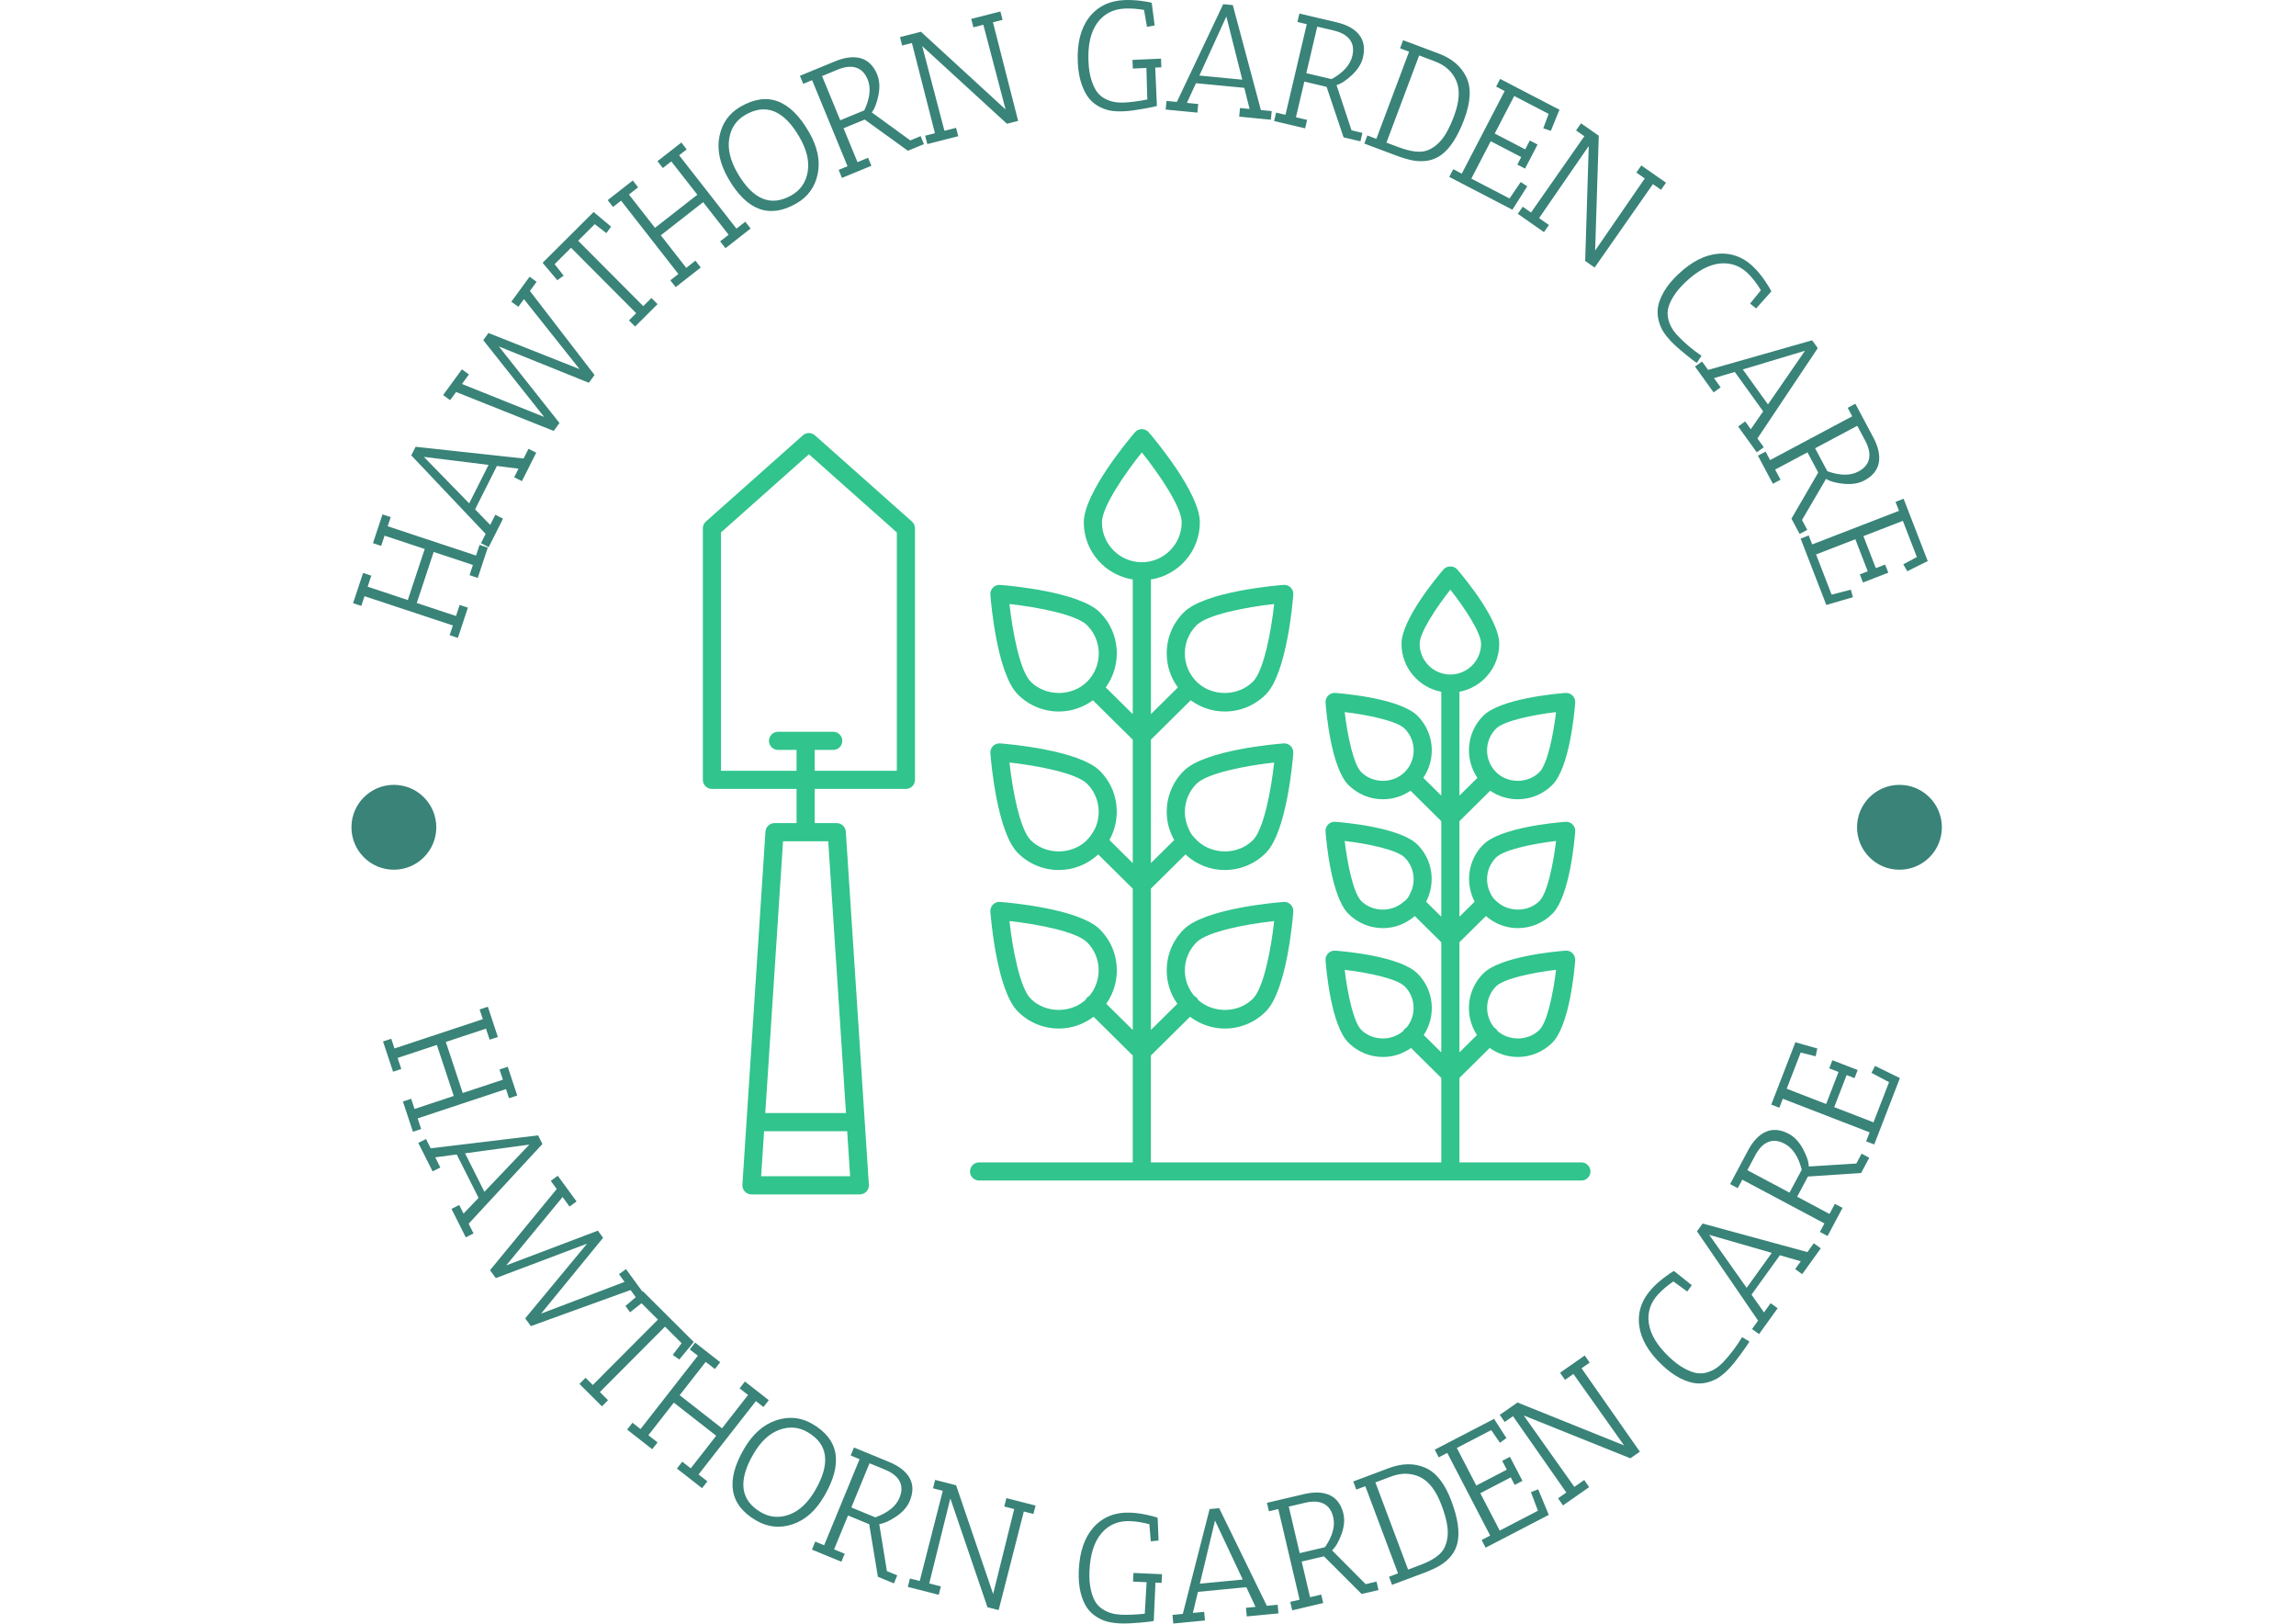 <?xml version="1.0" encoding="UTF-8"?>
<svg version="1.1" viewBox="0 0 1000 707" xmlns="http://www.w3.org/2000/svg">
<g transform="translate(-.606 0)">
<svg width="1e3" height="707" data-background-color="#ffffff" viewBox="0 0 396 280" xmlns="http://www.w3.org/2000/svg" xmlns:xlink="http://www.w3.org/1999/xlink">
<g transform="translate(.24 0)">
<svg width="395.52" height="280" viewBox="0 0 395.52 280">
<svg width="395.52" height="280" viewBox="0 0 395.52 280">
<svg width="395.52" height="280" viewBox="0 0 395.52 280">
<svg width="395.52" height="280" viewBox="0 0 395.52 280">
<svg width="395.52" height="280" viewBox="0 0 395.52 280">
<g transform="translate(121.21 74.003)">
<svg width="153.11" height="131.99" viewBox="0 0 153.108 131.993">
<svg class="icon-ef-0" width="153.11" height="131.99" enable-background="new 0 0 100 100" data-fill-palette-color="accent" version="1.1" viewBox="13.326 18.384 73.348 63.232" xml:space="preserve" xmlns="http://www.w3.org/2000/svg" xmlns:xlink="http://www.w3.org/1999/xlink"><g fill="#31c48d" data-fill-palette-color="accent"><path d="m85.924 78.971h-10.076v-6.98l2.499-2.473c0.676 0.478 1.476 0.743 2.321 0.743 1.079 0 2.093-0.42 2.856-1.183 1.409-1.409 1.821-5.908 1.89-6.795 0.017-0.218-0.063-0.433-0.218-0.588-0.155-0.154-0.366-0.24-0.588-0.217-0.888 0.068-5.387 0.48-6.796 1.889-1.378 1.378-1.55 3.513-0.515 5.08l-1.449 1.434v-9.098l2.189-2.167c0.733 0.636 1.65 0.998 2.631 0.999 1.079 0 2.093-0.42 2.856-1.183 1.409-1.409 1.821-5.908 1.89-6.796 0.017-0.218-0.063-0.433-0.218-0.588-0.155-0.154-0.366-0.234-0.588-0.217-0.888 0.068-5.387 0.48-6.796 1.889-1.275 1.275-1.499 3.19-0.709 4.711l-1.255 1.241v-7.894l2.544-2.517c0.666 0.457 1.451 0.707 2.276 0.707 1.079 0 2.093-0.42 2.856-1.183 1.409-1.409 1.821-5.908 1.89-6.796 0.017-0.218-0.063-0.433-0.218-0.588-0.155-0.154-0.372-0.234-0.588-0.217-0.888 0.068-5.387 0.48-6.796 1.89-1.392 1.392-1.549 3.554-0.478 5.124l-1.486 1.47v-8.582c1.869-0.353 3.289-1.992 3.289-3.963 0-1.993-2.89-5.465-3.47-6.142-0.285-0.332-0.854-0.332-1.138 0-0.58 0.676-3.469 4.149-3.469 6.142 0 1.97 1.42 3.609 3.288 3.963v8.582l-1.485-1.47c1.07-1.571 0.913-3.732-0.479-5.124-1.41-1.409-5.908-1.821-6.796-1.89-0.213-0.017-0.433 0.063-0.588 0.217-0.155 0.155-0.234 0.37-0.217 0.588 0.068 0.888 0.48 5.387 1.89 6.796 0.763 0.763 1.777 1.183 2.855 1.183 0.825 0 1.61-0.25 2.277-0.707l2.543 2.517v7.894l-1.254-1.241c0.789-1.521 0.565-3.436-0.71-4.711-1.41-1.409-5.908-1.821-6.796-1.889-0.219-0.022-0.433 0.063-0.588 0.217-0.155 0.155-0.234 0.37-0.217 0.588 0.068 0.888 0.48 5.387 1.89 6.796 0.763 0.763 1.777 1.183 2.855 1.183 0.98 0 1.897-0.362 2.631-0.998l2.189 2.166v9.098l-1.449-1.434c1.035-1.567 0.863-3.702-0.515-5.08-1.409-1.41-5.908-1.822-6.796-1.889-0.219-0.021-0.433 0.063-0.588 0.217-0.155 0.155-0.234 0.37-0.217 0.588 0.068 0.888 0.48 5.387 1.89 6.795 0.763 0.763 1.777 1.183 2.855 1.183 0.845 0 1.645-0.265 2.321-0.743l2.499 2.473v6.98h-23.997v-8.831l3.236-3.202c0.825 0.621 1.815 0.973 2.866 0.974 1.281 0 2.485-0.499 3.391-1.405 1.727-1.727 2.224-7.588 2.274-8.251 0.017-0.218-0.063-0.433-0.217-0.588-0.154-0.154-0.365-0.241-0.588-0.217-0.663 0.051-6.525 0.548-8.251 2.274-0.906 0.905-1.405 2.11-1.405 3.391 0 1.001 0.314 1.95 0.879 2.751l-2.185 2.163v-11.678l2.854-2.824c0.888 0.823 2.029 1.287 3.248 1.286 1.281 0 2.485-0.499 3.391-1.404 1.727-1.726 2.224-7.588 2.274-8.251 0.017-0.218-0.063-0.433-0.217-0.588s-0.365-0.237-0.588-0.217c-0.663 0.051-6.525 0.548-8.251 2.274-0.906 0.906-1.405 2.11-1.405 3.391 0 0.827 0.228 1.613 0.62 2.317l-1.926 1.906v-10.197l3.29-3.256c0.814 0.594 1.784 0.928 2.812 0.928 1.281 0 2.485-0.499 3.391-1.405 1.727-1.726 2.224-7.588 2.274-8.25 0.017-0.218-0.063-0.433-0.217-0.588s-0.365-0.238-0.588-0.217c-0.663 0.051-6.525 0.548-8.251 2.274-0.906 0.906-1.405 2.11-1.405 3.391 0 1.025 0.332 1.993 0.924 2.806l-2.23 2.207v-11.127c2.287-0.363 4.045-2.332 4.045-4.72 0-2.441-3.793-6.938-4.226-7.442-0.143-0.166-0.351-0.262-0.569-0.262s-0.427 0.096-0.569 0.262c-0.433 0.505-4.227 5.001-4.227 7.442 0 2.388 1.759 4.357 4.046 4.72v11.127l-2.232-2.209c1.358-1.874 1.208-4.507-0.479-6.195-1.727-1.726-7.588-2.223-8.251-2.274-0.221-0.021-0.433 0.063-0.588 0.217s-0.234 0.37-0.217 0.588c0.051 0.663 0.548 6.524 2.274 8.25 0.906 0.906 2.11 1.405 3.391 1.405 1.027 0 1.997-0.334 2.812-0.928l3.29 3.256v10.197l-1.927-1.907c1.009-1.823 0.762-4.161-0.784-5.707-1.727-1.727-7.588-2.224-8.251-2.274-0.221-0.019-0.433 0.063-0.588 0.217-0.155 0.155-0.234 0.37-0.217 0.588 0.051 0.663 0.548 6.525 2.274 8.251 0.906 0.906 2.11 1.405 3.391 1.404 1.218 0 2.359-0.464 3.248-1.286l2.854 2.824v11.678l-2.187-2.165c1.314-1.87 1.147-4.47-0.524-6.14-1.727-1.727-7.588-2.224-8.251-2.274-0.221-0.023-0.433 0.063-0.588 0.217-0.155 0.155-0.234 0.37-0.217 0.588 0.051 0.663 0.548 6.524 2.274 8.251 0.906 0.906 2.11 1.405 3.391 1.405 1.051 0 2.041-0.352 2.867-0.974l3.235 3.202v8.831h-12.7c-0.414 0-0.75 0.336-0.75 0.75s0.336 0.75 0.75 0.75h49.773c0.414 0 0.75-0.336 0.75-0.75s-0.336-0.75-0.75-0.75zm-7.051-14.543c0.644-0.644 3.041-1.143 4.958-1.367-0.224 1.916-0.723 4.312-1.368 4.957-0.924 0.924-2.504 0.948-3.476 0.091-0.033-0.059-0.062-0.119-0.111-0.169-0.043-0.043-0.096-0.067-0.146-0.098-0.832-0.996-0.792-2.479 0.143-3.414zm0-10.647c0.644-0.644 3.041-1.142 4.958-1.367-0.224 1.916-0.722 4.312-1.368 4.957-0.907 0.907-2.443 0.945-3.419 0.138-0.358-0.283-0.526-0.488-0.732-0.993-0.363-0.914-0.177-1.997 0.561-2.735zm0-10.647c0.644-0.644 3.041-1.143 4.958-1.367-0.224 1.917-0.722 4.313-1.368 4.958-0.959 0.959-2.631 0.959-3.59 0-0.99-0.99-0.99-2.601 0-3.591zm-11.14 3.591c-0.644-0.644-1.143-3.041-1.367-4.958 1.916 0.224 4.313 0.723 4.958 1.367 0.99 0.99 0.99 2.601 0 3.591-0.959 0.959-2.632 0.959-3.591 0zm0 10.646c-0.644-0.644-1.143-3.041-1.367-4.957 1.916 0.224 4.313 0.722 4.958 1.367 0.738 0.738 0.924 1.821 0.561 2.735-0.254 0.598-0.366 0.728-0.732 0.993-0.976 0.807-2.513 0.769-3.42-0.138zm0 10.647c-0.644-0.644-1.143-3.041-1.367-4.957 1.916 0.224 4.313 0.722 4.958 1.367 0.935 0.935 0.975 2.419 0.143 3.415-0.05 0.031-0.103 0.055-0.146 0.097-0.049 0.05-0.078 0.11-0.111 0.169-0.972 0.857-2.553 0.833-3.477-0.091zm4.827-31.895c0-0.911 1.342-2.958 2.538-4.472 1.197 1.514 2.539 3.561 2.539 4.472 0 1.4-1.139 2.539-2.539 2.539s-2.538-1.139-2.538-2.539zm-18.437 24.663c0.886-0.886 4.098-1.5 6.416-1.756-0.255 2.318-0.869 5.53-1.756 6.416-1.202 1.202-3.259 1.232-4.52 0.113-0.035-0.074-0.076-0.147-0.138-0.209-0.054-0.055-0.119-0.089-0.183-0.123-0.5-0.593-0.785-1.327-0.785-2.111 0-0.881 0.343-1.708 0.966-2.33zm0-13.098c0.886-0.886 4.098-1.5 6.416-1.755-0.255 2.318-0.869 5.53-1.756 6.416-1.209 1.209-3.284 1.234-4.543 0.095-0.393-0.383-0.607-0.616-0.787-1.077-0.189-0.419-0.295-0.874-0.296-1.348 0-0.88 0.343-1.708 0.966-2.331zm0-13.097c0.886-0.886 4.098-1.5 6.416-1.755-0.254 2.318-0.869 5.529-1.756 6.416-1.245 1.245-3.416 1.245-4.66 0-0.623-0.623-0.965-1.45-0.966-2.33s0.343-1.708 0.966-2.331zm-13.705 4.661c-0.886-0.886-1.5-4.097-1.754-6.416 2.318 0.254 5.529 0.869 6.416 1.755 1.285 1.285 1.285 3.376 0 4.661-1.246 1.245-3.416 1.245-4.662 0zm0 13.097c-0.886-0.886-1.5-4.098-1.754-6.416 2.318 0.255 5.53 0.869 6.416 1.755 0.993 0.994 1.21 2.466 0.666 3.678-0.224 0.444-0.475 0.784-0.784 1.078-1.259 1.139-3.334 1.114-4.544-0.095zm0 13.097c-0.886-0.886-1.5-4.098-1.754-6.416 2.318 0.255 5.53 0.869 6.416 1.756 1.217 1.217 1.266 3.15 0.177 4.443-0.063 0.034-0.127 0.068-0.18 0.121-0.061 0.062-0.102 0.135-0.138 0.209-1.261 1.119-3.318 1.089-4.521-0.113zm5.887-39.358c0-1.253 1.837-3.958 3.296-5.778 1.459 1.819 3.295 4.523 3.295 5.778 0 1.817-1.479 3.296-3.295 3.296-1.817 0-3.296-1.478-3.296-3.296z" data-fill-palette-color="accent"/><path d="m22.589 18.899c-0.284-0.253-0.712-0.253-0.996 0l-8.015 7.124c-0.16 0.142-0.252 0.346-0.252 0.561v20.78c0 0.414 0.336 0.75 0.75 0.75h6.994v2.825h-1.82c-0.395 0-0.723 0.307-0.749 0.702l-1.906 29.176c-0.013 0.207 0.06 0.41 0.201 0.562 0.142 0.151 0.34 0.237 0.547 0.237h8.954c0.208 0 0.406-0.086 0.548-0.237s0.214-0.354 0.201-0.562l-1.906-29.176c-0.026-0.395-0.354-0.701-0.749-0.702h-1.821v-2.825h7.536c0.414 0 0.75-0.336 0.75-0.75v-20.78c0-0.214-0.092-0.418-0.252-0.561l-8.015-7.124zm-4.445 61.217 0.243-3.721h6.866l0.244 3.721h-7.353zm7.011-5.221h-6.67l1.468-22.456h3.735l1.467 22.456zm4.201-28.281h-6.786v-1.722h1.531c0.414 0 0.75-0.336 0.75-0.75s-0.336-0.75-0.75-0.75h-4.561c-0.414 0-0.75 0.336-0.75 0.75s0.336 0.75 0.75 0.75h1.53v1.722h-6.244v-19.693l7.265-6.458 7.265 6.458v19.693z" data-fill-palette-color="accent"/></g></svg>
</svg>
</g>
<path d="m84.12 94.441-1.73 5.224-1.419-0.47 0.583-1.761-6.769-2.243-2.917 8.804 6.769 2.243 0.632-1.907 1.419 0.469-1.728 5.214-1.418-0.47 0.554-1.672-15.241-5.05-0.554 1.673-1.418-0.47 1.727-5.214 1.419 0.47-0.632 1.907 6.926 2.295 2.917-8.804-6.926-2.295-0.584 1.761-1.418-0.47 1.643-4.959 1.419 0.47-0.522 1.574 15.241 5.05 0.609-1.839zm8.355-16.369-2.469 4.907-1.335-0.672 0.746-1.482-3.723-0.466-3.766 7.484 2.606 2.684 0.88-1.749 1.335 0.672-2.47 4.906-1.334-0.672 0.806-1.601-12.827-13.551 0.745-1.482 18.628 2.026 0.843-1.675zm-8.223 2.103-11.154-1.379 7.814 8.016zm-5.599-12.569-1.027 1.406-1.207-0.881 3.241-4.435 1.207 0.882-1.204 1.647 14.179 5.679-10.503-13.241 0.9-1.232 15.709 6.222-9.589-12.063-0.967 1.323-1.207-0.882 3.15-4.309 1.207 0.881-1.156 1.581 11.147 14.491-0.979 1.339-15.516-6.259 10.445 13.198-0.997 1.365zm34.751-15.153-3.877 3.862-1.055-1.058 1.249-1.244-11.237-11.28-2.833 2.822 1.556 1.985-1.094 0.785-2.538-3 8.798-8.764 3.012 2.527-0.811 1.114-2.001-1.542-2.87 2.859 11.237 11.279 1.409-1.403zm16.05-13.038-4.335 3.389-0.921-1.178 1.462-1.142-4.392-5.619-7.307 5.712 4.392 5.619 1.583-1.238 0.92 1.177-4.328 3.383-0.92-1.177 1.389-1.085-9.888-12.65-1.388 1.085-0.921-1.177 4.328-3.383 0.92 1.177-1.583 1.238 4.493 5.748 7.308-5.711-4.494-5.749-1.461 1.143-0.92-1.178 4.116-3.217 0.92 1.177-1.307 1.022 9.888 12.65 1.526-1.194zm-3.842-8.618c-1.477-2.558-1.991-4.979-1.54-7.262 0.45-2.283 1.666-3.997 3.647-5.141 4.635-2.676 8.567-1.218 11.797 4.374 1.47 2.546 1.976 4.948 1.518 7.204-0.459 2.256-1.685 3.959-3.678 5.11-4.634 2.676-8.549 1.248-11.744-4.285zm1.571-0.967c2.667 4.617 5.784 5.894 9.354 3.833 1.535-0.886 2.457-2.236 2.767-4.049 0.304-1.81-0.17-3.797-1.42-5.963-2.667-4.617-5.781-5.896-9.345-3.838-1.541 0.89-2.465 2.244-2.771 4.063-0.3 1.816 0.172 3.8 1.415 5.954zm12.878-16.006-1.534 0.632-0.569-1.382 6.06-2.495c1.728-0.711 3.217-0.886 4.466-0.523 1.251 0.369 2.184 1.3 2.799 2.792 0.408 0.991 0.485 2.163 0.232 3.516-0.262 1.348-0.65 2.355-1.164 3.02l6.647 4.83 1.782-0.733 0.569 1.381-2.763 1.138-7.453-5.379-3.649 1.502 2.404 5.842 1.83-0.754 0.569 1.382-5.079 2.091-0.569-1.382 1.534-0.631zm4.402-1.812-2.687 1.106 3.139 7.623 4.145-1.706c0.988-2.093 1.181-3.871 0.58-5.332-0.442-1.073-1.104-1.752-1.986-2.035-0.882-0.284-1.945-0.169-3.191 0.344zm12.814-4.593-1.688 0.431-0.37-1.448 3.615-0.923 14.599 13.396-3.835-14.602-1.718 0.438-0.369-1.448 5.032-1.285 0.37 1.448-1.658 0.423 4.343 17.004-1.927 0.493-14.622-13.401 3.838 14.612 2.007-0.512 0.37 1.448-5.332 1.361-0.37-1.448 1.687-0.431zm40.446 4.301-2.337 0.102-0.066-1.492 4.921-0.217 0.066 1.493-1.061 0.047 0.291 6.609c-0.304 0.117-1.118 0.29-2.442 0.52-1.324 0.237-2.404 0.374-3.242 0.411-0.83 0.037-1.557 7e-3 -2.18-0.09-0.623-0.089-1.286-0.308-1.989-0.655-0.703-0.354-1.309-0.833-1.817-1.436-0.508-0.604-0.95-1.44-1.327-2.51-0.371-1.078-0.588-2.34-0.652-3.788-0.141-3.206 0.483-5.74 1.873-7.603 1.455-1.948 3.514-2.981 6.177-3.098 0.817-0.036 1.705 1e-3 2.666 0.11 0.954 0.116 1.633 0.238 2.038 0.364l0.501 3.898-1.32 0.244-0.51-2.918c-1.171-0.203-2.275-0.281-3.311-0.236-2.045 0.09-3.635 0.924-4.769 2.5-1.127 1.576-1.628 3.795-1.502 6.658 0.054 1.235 0.229 2.307 0.523 3.215 0.295 0.916 0.639 1.619 1.032 2.111s0.87 0.869 1.432 1.134c0.886 0.449 1.919 0.647 3.1 0.596 1.18-0.052 2.534-0.229 4.061-0.53zm21.471 8.927-5.468-0.529 0.144-1.487 1.652 0.16-0.912-3.64-8.339-0.805-1.561 3.4 1.949 0.189-0.144 1.487-5.467-0.528 0.144-1.487 1.785 0.172 7.995-16.859 1.652 0.159 4.846 18.1 1.867 0.18zm-4.934-6.906-2.747-10.898-4.649 10.183zm11.126-9.571-1.615-0.38 0.342-1.455 6.38 1.5c1.819 0.428 3.131 1.152 3.936 2.174 0.802 1.029 1.019 2.329 0.65 3.9-0.246 1.044-0.865 2.041-1.858 2.994-0.998 0.944-1.9 1.536-2.704 1.778l2.592 7.797 1.876 0.441-0.342 1.454-2.909-0.683-2.928-8.713-3.842-0.903-1.445 6.15 1.926 0.453-0.342 1.454-5.347-1.257 0.342-1.454 1.615 0.379zm4.635 1.089-2.829-0.665-1.886 8.026 4.364 1.025c2.022-1.126 3.214-2.459 3.575-3.997 0.266-1.13 0.123-2.067-0.43-2.811-0.552-0.744-1.483-1.27-2.794-1.578zm13.009 3.654-1.553-0.583 0.525-1.399 6.136 2.302c2.297 0.862 3.887 2.218 4.77 4.068 0.883 1.851 0.76 4.281-0.369 7.291-1.115 2.972-2.432 5.014-3.949 6.124-1.334 0.975-2.966 1.295-4.895 0.96-0.848-0.165-1.809-0.448-2.884-0.851l-5.499-2.064 0.525-1.399 1.553 0.583zm4.458 1.672-2.721-1.02-5.64 15.032 2.084 0.782c2.258 0.847 3.968 1.012 5.131 0.494 1.224-0.524 2.242-1.478 3.054-2.86 0.48-0.811 0.937-1.792 1.369-2.943 0.955-2.547 1.09-4.599 0.405-6.155-0.686-1.556-1.913-2.666-3.682-3.33zm12.035 5.115-1.473-0.765 0.689-1.326 10.261 5.329-0.089 0.128-1.423 3.499-1.307-0.435 0.923-2.493-5.935-3.082-3.363 6.475 5.259 2.731 0.793-1.528 1.335 0.694-2.156 4.152-1.335-0.694 0.674-1.298-5.259-2.731-3.348 6.447 6.594 3.425 1.924-2.833 1.127 0.736-2.56 4.035-10.892-5.656 0.688-1.326 1.473 0.764zm13.744 7.791-1.428-0.998 0.856-1.224 3.058 2.137-0.626 19.803 8.563-12.433-1.453-1.016 0.856-1.225 4.258 2.976-0.856 1.224-1.403-0.979-10.053 14.385-1.63-1.14 0.616-19.824-8.57 12.442 1.698 1.187-0.856 1.225-4.511-3.153 0.856-1.224 1.428 0.997zm28.463 23.912c-1.407-1.487-3.077-2.143-5.011-1.968-1.93 0.18-3.935 1.254-6.016 3.223-0.898 0.85-1.595 1.684-2.089 2.501-0.499 0.822-0.805 1.543-0.92 2.161-0.114 0.619-0.087 1.228 0.081 1.825 0.241 0.964 0.76 1.868 1.558 2.711 1.237 1.308 2.617 2.476 4.138 3.504l-0.806 1.217c-0.287-0.153-0.951-0.655-1.992-1.505-1.046-0.846-1.857-1.573-2.433-2.182-0.571-0.604-1.024-1.172-1.36-1.707-0.34-0.529-0.609-1.173-0.806-1.932-0.193-0.763-0.228-1.535-0.104-2.314s0.466-1.661 1.028-2.646c0.572-0.986 1.384-1.977 2.437-2.973 2.331-2.205 4.655-3.392 6.973-3.561 2.425-0.176 4.553 0.704 6.385 2.64 0.562 0.594 1.116 1.29 1.663 2.088 0.537 0.797 0.89 1.39 1.059 1.778l-2.618 2.931-1.048-0.838 1.871-2.295c-0.613-1.018-1.277-1.904-1.99-2.658zm1.273 30.608-3.209-4.458 1.213-0.873 0.969 1.347 2.134-3.085-4.894-6.8-3.585 1.07 1.143 1.589-1.212 0.873-3.209-4.458 1.213-0.873 1.047 1.455 17.946-5.109 0.969 1.346-10.408 15.581 1.096 1.522zm1.937-8.263 6.38-9.253-10.721 3.222zm14.532 2.049-0.78-1.464 1.319-0.703 3.082 5.785c0.878 1.649 1.199 3.113 0.962 4.391-0.244 1.282-1.078 2.303-2.503 3.062-0.946 0.504-2.104 0.696-3.475 0.578-1.368-0.127-2.408-0.414-3.12-0.86l-4.15 7.092 0.906 1.701-1.319 0.703-1.405-2.638 4.617-7.947-1.856-3.484-5.575 2.97 0.93 1.747-1.319 0.702-2.583-4.847 1.319-0.703 0.78 1.464zm2.239 4.202-1.366-2.565-7.276 3.877 2.107 3.956c2.181 0.776 3.969 0.793 5.363 0.05 1.025-0.546 1.635-1.271 1.83-2.177 0.194-0.906-0.025-1.953-0.658-3.141zm5.828 12.1-0.599-1.547 1.393-0.54 4.174 10.783-0.152 0.037-3.381 1.684-0.693-1.19 2.341-1.26-2.414-6.237-6.804 2.633 2.139 5.526 1.605-0.621 0.543 1.403-4.363 1.689-0.543-1.403 1.364-0.528-2.138-5.526-6.776 2.622 2.682 6.929 3.317-0.852 0.358 1.297-4.589 1.334-4.43-11.446 1.394-0.539 0.599 1.547zm-256.33 107.09-1.731-5.223 1.419-0.47 0.583 1.761 6.77-2.243-2.917-8.804-6.77 2.242 0.632 1.908-1.418 0.47-1.728-5.214 1.419-0.47 0.554 1.673 15.241-5.05-0.555-1.673 1.419-0.47 1.727 5.214-1.418 0.47-0.632-1.907-6.926 2.295 2.917 8.804 6.926-2.295-0.583-1.761 1.418-0.47 1.643 4.96-1.418 0.47-0.522-1.575-15.241 5.049 0.61 1.839zm9.117 18.207-2.47-4.907 1.335-0.672 0.746 1.482 2.592-2.712-3.766-7.483-3.709 0.493 0.88 1.749-1.334 0.672-2.47-4.906 1.335-0.672 0.806 1.602 18.526-2.229 0.746 1.482-12.726 13.753 0.843 1.676zm3.21-7.857 7.753-8.137-11.094 1.5zm12.475-0.477-1.028-1.406 1.207-0.882 3.241 4.435-1.207 0.882-1.204-1.648-9.716 11.786 15.805-5.986 0.9 1.231-10.698 13.078 14.405-5.474-0.967-1.323 1.207-0.881 3.15 4.31-1.207 0.881-1.155-1.581-17.191 6.221-0.979-1.34 10.675-12.882-15.747 5.943-0.997-1.364zm7.795 37.475-3.877-3.862 1.054-1.059 1.249 1.244 11.237-11.28-2.833-2.822-1.979 1.564-0.789-1.092 2.99-2.549 8.797 8.764-2.515 3.022-1.117-0.807 1.534-2.007-2.869-2.858-11.237 11.28 1.409 1.403zm17.274 14.119-4.336-3.389 0.92-1.177 1.462 1.142 4.391-5.618-7.307-5.712-4.392 5.619 1.583 1.237-0.92 1.177-4.327-3.382 0.92-1.177 1.388 1.085 9.888-12.65-1.389-1.085 0.921-1.178 4.327 3.383-0.92 1.177-1.583-1.237-4.493 5.748 7.307 5.712 4.493-5.749-1.461-1.142 0.92-1.177 4.116 3.217-0.92 1.178-1.307-1.022-9.888 12.65 1.527 1.193zm7.204-6.722c1.477-2.558 3.317-4.213 5.52-4.964s4.295-0.554 6.276 0.59c4.635 2.676 5.337 6.81 2.108 12.403-1.471 2.546-3.297 4.185-5.481 4.915-2.183 0.731-4.271 0.521-6.264-0.63-4.634-2.677-5.354-6.781-2.159-12.314zm1.623 0.878c-2.666 4.616-2.214 7.955 1.356 10.017 1.534 0.886 3.165 1.01 4.89 0.372 1.719-0.641 3.204-2.045 4.454-4.21 2.666-4.617 2.217-7.954-1.346-10.012-1.541-0.89-3.176-1.013-4.904-0.369-1.723 0.647-3.206 2.048-4.45 4.202zm18.341 0.84-1.535-0.632 0.569-1.382 6.061 2.495c1.728 0.712 2.908 1.636 3.539 2.772 0.629 1.144 0.636 2.462 0.022 3.954-0.408 0.991-1.178 1.878-2.31 2.66-1.136 0.774-2.12 1.215-2.953 1.326l1.32 8.11 1.782 0.733-0.569 1.382-2.764-1.138-1.505-9.067-3.65-1.502-2.404 5.841 1.829 0.754-0.569 1.381-5.079-2.091 0.569-1.381 1.534 0.631zm4.402 1.812-2.687-1.106-3.139 7.623 4.146 1.707c2.175-0.791 3.564-1.917 4.165-3.378 0.442-1.074 0.45-2.022 0.023-2.844s-1.263-1.489-2.508-2.002zm9.949 3.643-1.687-0.431 0.369-1.448 3.615 0.923 6.389 18.755 3.635-14.653-1.717-0.439 0.37-1.447 5.032 1.285-0.37 1.448-1.657-0.424-4.343 17.004-1.927-0.492-6.406-18.77-3.638 14.663 2.007 0.513-0.37 1.447-5.332-1.361 0.37-1.448 1.687 0.431zm35.161 15.765-2.337-0.102 0.066-1.493 4.921 0.216-0.066 1.493-1.06-0.046-0.291 6.609c-0.313 0.089-1.14 0.191-2.479 0.304-1.339 0.12-2.427 0.161-3.265 0.124-0.83-0.036-1.552-0.13-2.164-0.281-0.612-0.144-1.254-0.419-1.923-0.827-0.67-0.415-1.231-0.945-1.684-1.59-0.453-0.646-0.82-1.518-1.102-2.617-0.275-1.106-0.38-2.383-0.316-3.831 0.141-3.205 0.985-5.675 2.533-7.408 1.62-1.813 3.762-2.661 6.425-2.544 0.817 0.036 1.699 0.15 2.646 0.343 0.94 0.2 1.606 0.381 1.998 0.542l0.157 3.927-1.336 0.127-0.252-2.951c-1.149-0.305-2.241-0.48-3.278-0.526-2.045-0.09-3.702 0.6-4.97 2.071-1.261 1.471-1.955 3.638-2.081 6.5-0.054 1.236 0.026 2.319 0.239 3.25 0.213 0.937 0.494 1.668 0.842 2.193 0.349 0.524 0.791 0.942 1.327 1.255 0.844 0.525 1.856 0.814 3.036 0.865 1.181 0.052 2.545-5e-3 4.093-0.17zm22.746 5.375-5.468 0.528-0.143-1.487 1.651-0.159-1.591-3.398-8.339 0.806-0.881 3.636 1.949-0.188 0.143 1.487-5.467 0.528-0.143-1.487 1.784-0.173 4.621-18.078 1.652-0.159 8.221 16.837 1.867-0.18zm-6.165-5.834-4.782-10.17-2.614 10.885zm6.131-12.155-1.615 0.379-0.342-1.454 6.381-1.5c1.819-0.427 3.316-0.363 4.491 0.194 1.177 0.563 1.95 1.63 2.32 3.202 0.245 1.043 0.135 2.212-0.33 3.507-0.473 1.29-1.016 2.222-1.629 2.797l5.794 5.826 1.876-0.441 0.342 1.455-2.909 0.683-6.502-6.496-3.843 0.903 1.446 6.15 1.926-0.453 0.342 1.455-5.347 1.257-0.342-1.455 1.615-0.38zm4.635-1.09-2.829 0.665 1.886 8.026 4.364-1.026c1.309-1.909 1.782-3.633 1.421-5.172-0.266-1.13-0.812-1.905-1.637-2.325-0.826-0.42-1.894-0.476-3.205-0.168zm10.377-2.854-1.554 0.583-0.525-1.399 6.137-2.302c2.296-0.862 4.386-0.886 6.268-0.074 1.883 0.813 3.389 2.724 4.518 5.735 1.115 2.971 1.467 5.375 1.054 7.21-0.364 1.611-1.382 2.925-3.055 3.942-0.747 0.434-1.658 0.853-2.732 1.256l-5.5 2.063-0.524-1.399 1.553-0.582zm4.457-1.672-2.721 1.021 5.641 15.032 2.084-0.782c2.257-0.847 3.654-1.848 4.189-3.003 0.577-1.2 0.717-2.588 0.419-4.164-0.171-0.926-0.473-1.965-0.905-3.116-0.956-2.547-2.203-4.181-3.743-4.902s-3.195-0.75-4.964-0.086zm9.679-4.065-1.472 0.764-0.689-1.326 10.261-5.329 0.053 0.147 2.045 3.176-1.108 0.819-1.508-2.189-5.936 3.083 3.363 6.475 5.259-2.731-0.793-1.528 1.335-0.693 2.156 4.152-1.335 0.693-0.675-1.298-5.258 2.731 3.348 6.447 6.594-3.424-1.211-3.203 1.251-0.499 1.829 4.415-10.893 5.657-0.688-1.326 1.472-0.765zm11.338-6.335-1.427 0.998-0.856-1.225 3.057-2.137 18.382 7.395-8.732-12.315-1.453 1.015-0.856-1.225 4.257-2.975 0.856 1.225-1.402 0.98 10.053 14.385-1.63 1.139-18.405-7.392 8.739 12.324 1.698-1.186 0.856 1.225-4.511 3.152-0.856-1.225 1.427-0.997zm25.118-21.109c-1.407 1.487-1.969 3.192-1.688 5.113 0.286 1.917 1.47 3.86 3.551 5.829 0.898 0.849 1.769 1.498 2.613 1.946 0.848 0.453 1.584 0.72 2.209 0.8 0.624 0.079 1.23 0.019 1.817-0.182 0.949-0.293 1.823-0.862 2.621-1.705 1.237-1.308 2.327-2.75 3.27-4.326l1.26 0.738c-0.138 0.295-0.602 0.986-1.394 2.072-0.786 1.091-1.467 1.941-2.043 2.55-0.572 0.604-1.115 1.088-1.629 1.452-0.51 0.369-1.138 0.673-1.885 0.912-0.752 0.235-1.52 0.312-2.304 0.231-0.785-0.08-1.685-0.373-2.7-0.88-1.016-0.516-2.05-1.272-3.103-2.269-2.33-2.205-3.644-4.46-3.941-6.765-0.31-2.411 0.451-4.585 2.284-6.522 0.561-0.593 1.225-1.185 1.992-1.775 0.766-0.58 1.338-0.965 1.717-1.156l3.071 2.452-0.779 1.093-2.395-1.741c-0.983 0.668-1.831 1.38-2.544 2.133zm27.973-7.844-3.209 4.458-1.212-0.873 0.969-1.347-3.603-1.045-4.895 6.8 2.152 3.06 1.144-1.589 1.213 0.873-3.209 4.458-1.213-0.873 1.048-1.455-10.541-15.397 0.969-1.346 18.079 4.925 1.096-1.522zm-8.451 0.786-10.799-3.114 6.459 9.144zm-5.091-12.627-0.781 1.464-1.318-0.702 3.081-5.785c0.879-1.649 1.915-2.732 3.109-3.248 1.199-0.513 2.512-0.39 3.936 0.369 0.946 0.504 1.752 1.358 2.419 2.561 0.657 1.207 1 2.23 1.027 3.07l8.201-0.512 0.906-1.701 1.319 0.703-1.405 2.637-9.172 0.602-1.855 3.484 5.575 2.97 0.93-1.746 1.319 0.702-2.583 4.848-1.319-0.703 0.781-1.464zm2.238-4.202-1.366 2.565 7.276 3.876 2.107-3.956c-0.572-2.243-1.555-3.736-2.949-4.479-1.025-0.546-1.968-0.647-2.828-0.304-0.86 0.344-1.607 1.11-2.24 2.298zm4.753-9.752-0.599 1.547-1.394-0.539 4.174-10.783 0.137 0.075 3.634 1.031-0.289 1.347-2.58-0.645-2.414 6.237 6.805 2.634 2.138-5.526-1.605-0.622 0.543-1.403 4.364 1.689-0.543 1.403-1.365-0.528-2.139 5.526 6.775 2.622 2.682-6.929-3.026-1.602 0.608-1.201 4.292 2.103-4.43 11.446-1.394-0.539 0.599-1.548zm-246.9-46.818c0-4.042 3.276-7.318 7.317-7.318 4.042 0 7.318 3.276 7.318 7.318 0 4.041-3.276 7.318-7.318 7.318-4.041 0-7.317-3.277-7.317-7.318zm259.7 0c0-4.042 3.276-7.318 7.318-7.318 4.041 0 7.317 3.276 7.317 7.318 0 4.041-3.276 7.318-7.317 7.318-4.042 0-7.318-3.277-7.318-7.318z" fill="#398378" data-fill-palette-color="primary"/>
</svg>
</svg>
</svg>
</svg>
</svg>
<rect width="395.52" height="280" fill="none" visibility="hidden"/>
</g>
</svg>
</g>
</svg>
